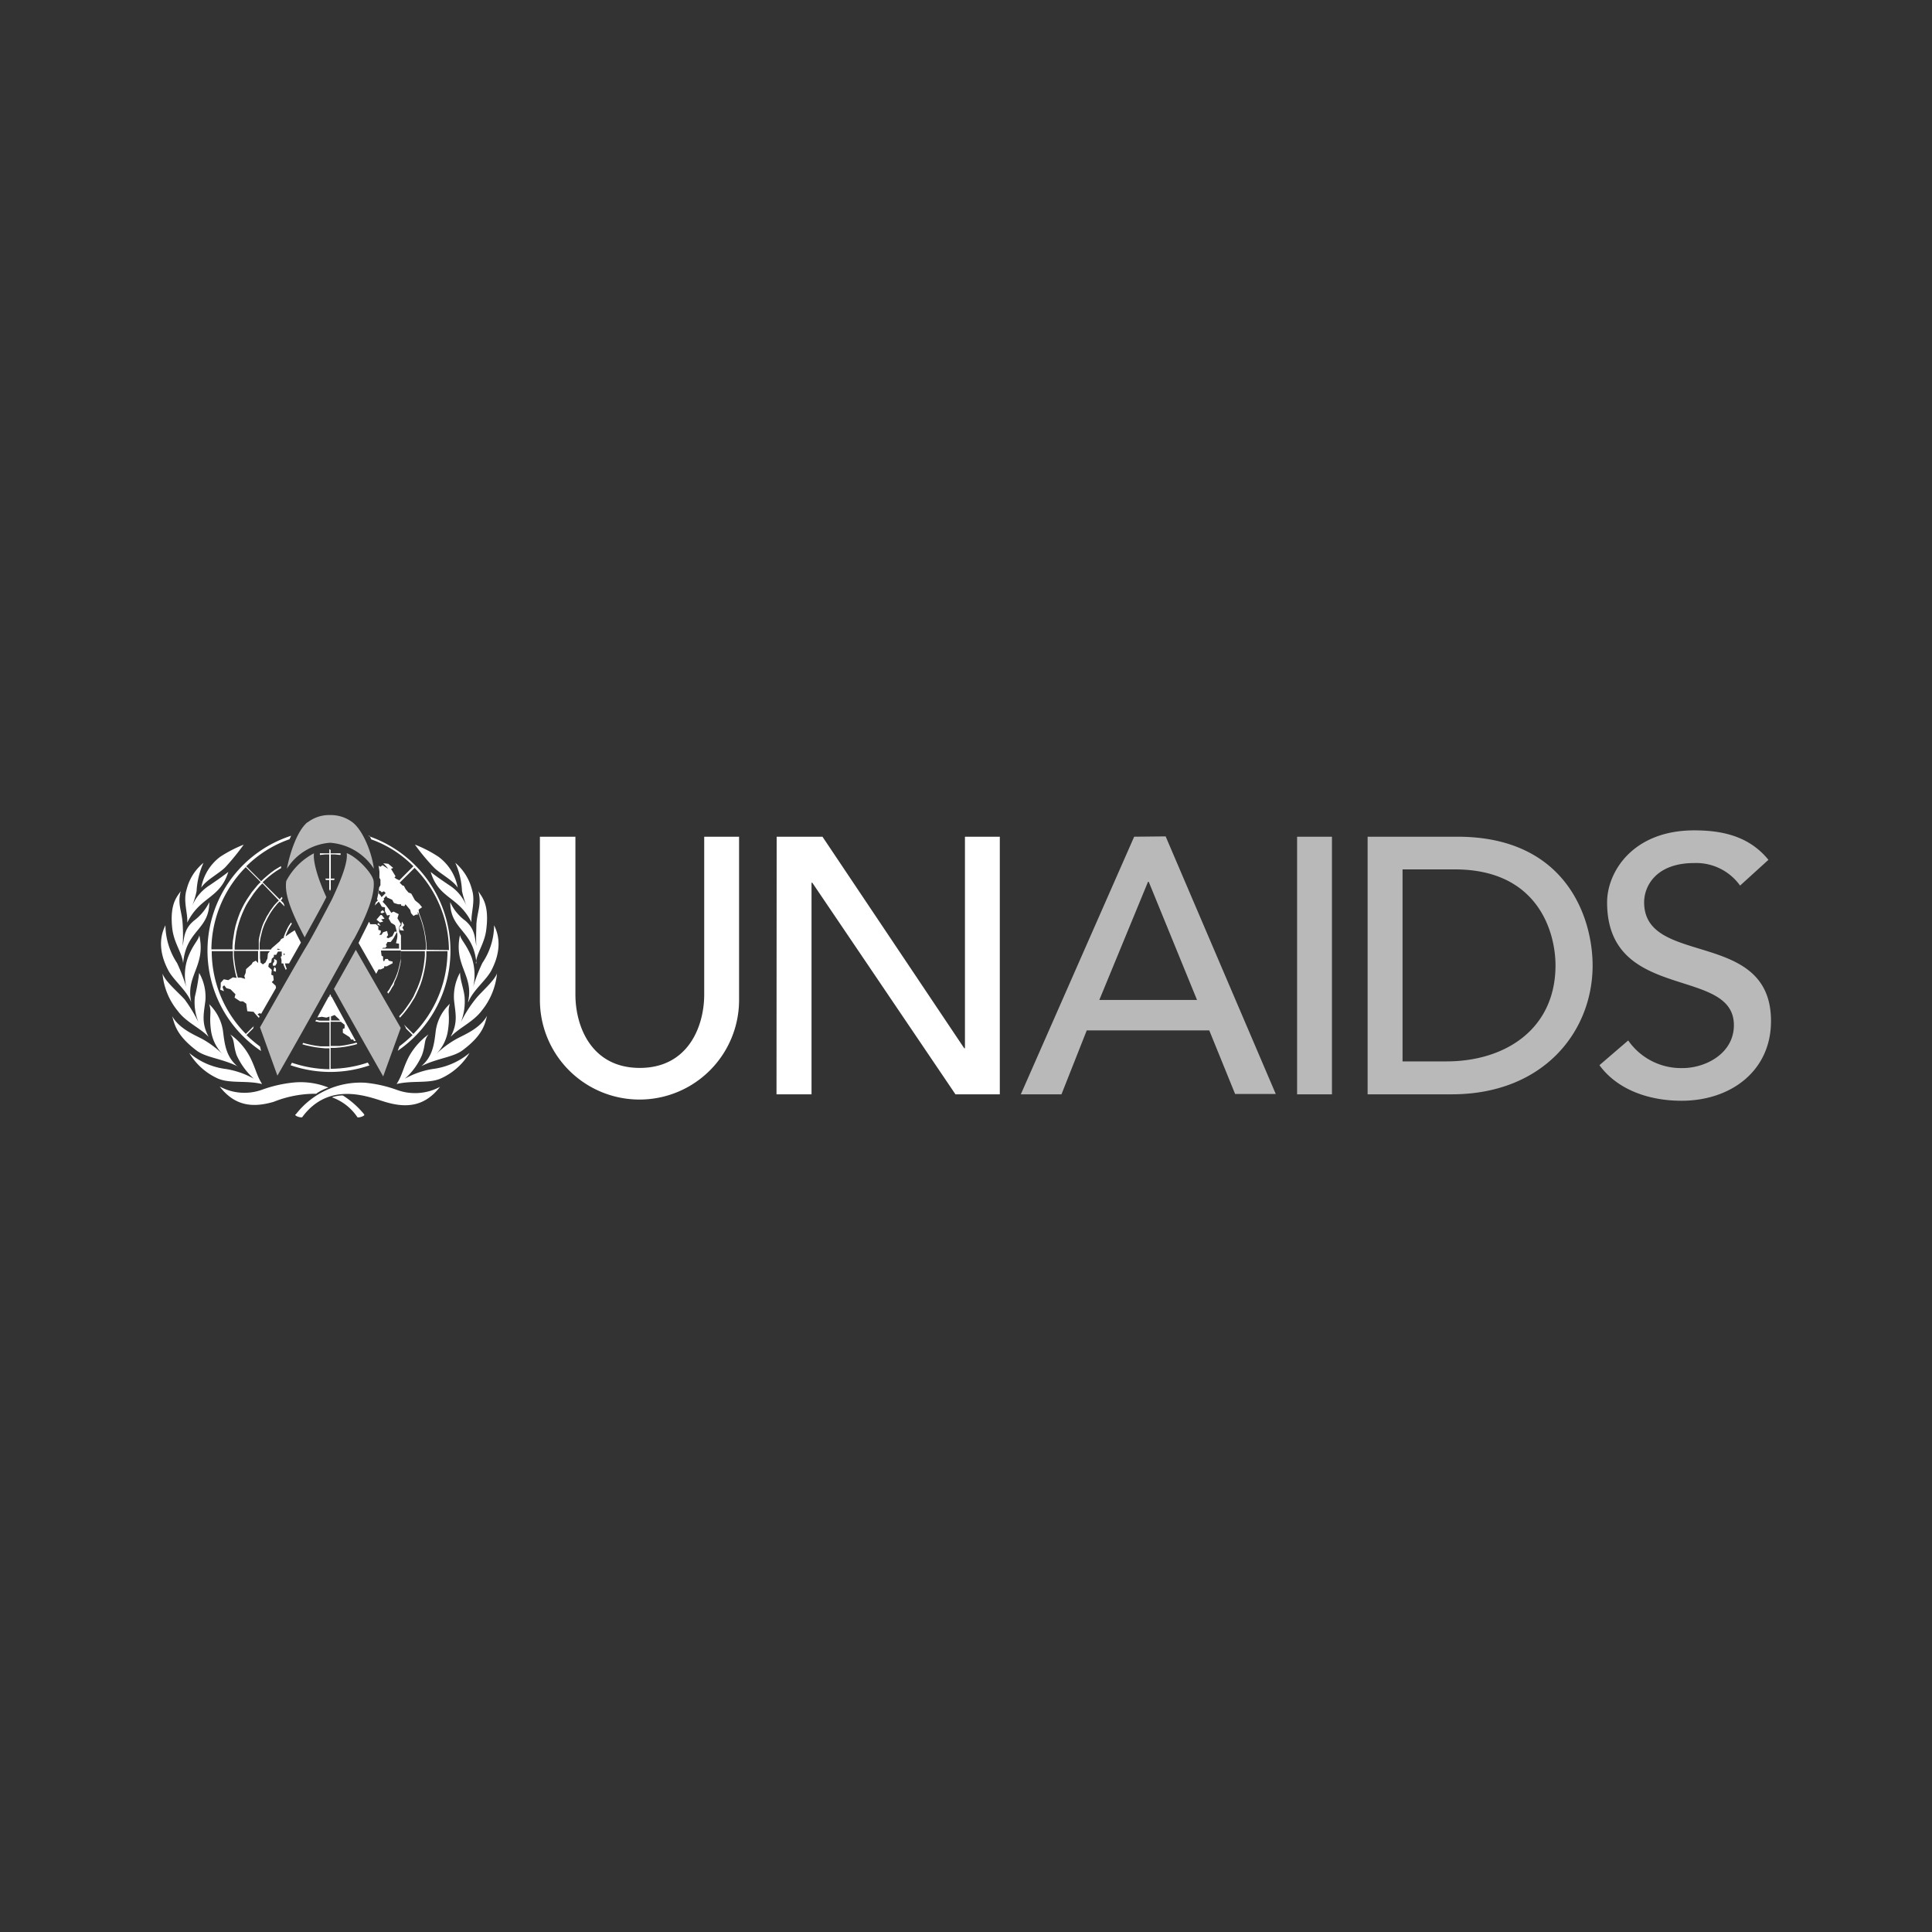 <svg xmlns="http://www.w3.org/2000/svg" viewBox="0 0 240 240"><rect x="0" y="0" width="240" height="240" fill="#333333" stroke="none"/><defs><style>.a,.b{fill:#fff;}.a{opacity:0.66;}</style></defs><path class="a" d="M140.89,103.94l-14.08,32h5.05L135,128h15.22l3.21,7.9h5.05l-13.68-32Zm-4.33,20.28,6.05-14.68h.09l6,14.68Zm24.57-20.28h4.33v32h-4.33Zm19.92,0H169.89v32h10.44c11.42,0,17.51-7.81,17.51-16C197.84,114,194.55,103.94,181.05,103.94Zm-1.36,27.91h-5.46V108h6.5c10.38,0,12.5,7.85,12.5,11.92C193.23,127.83,187,131.85,179.69,131.85Zm40.31-5c0,6.19-5,9.89-11.11,9.89-4.11,0-8-1.4-10.2-4.42l3.57-3.07a8,8,0,0,0,6.77,3.43c2.84,0,6.36-1.81,6.36-5.33,0-7.36-15.75-2.8-15.75-15.26,0-3.75,3.16-8.94,10.83-8.94,3.48,0,6.82.72,9.21,3.66l-3.52,3.2a6.7,6.7,0,0,0-5.69-2.8c-4.78,0-6.23,2.89-6.23,4.88C204.24,120.15,220,115.32,220,126.83Z"/><path class="b" d="M71.48,103.94v19.6c0,4,2,9.12,8,9.12s8-5.15,8-9.12v-19.6h4.33v20.28a12.37,12.37,0,1,1-24.74,0V103.94Zm25,0h5.69l17.61,26.28h.09V103.94h4.33v32h-5.51l-17.78-26.28h-.1v26.28H96.46Z"/><path class="a" d="M38.2,102.14c-1.33,1.08-2.23,4-2.56,5.78A6.94,6.94,0,0,1,41,104.69a7.08,7.08,0,0,1,5.44,3.22c-.21-1.84-1.3-4.73-2.66-5.77a4.5,4.5,0,0,0-2.78-.89,4.35,4.35,0,0,0-2.76.89m5.69,14.6c1.9-3.48,2.65-5.83,2.48-7.31-.17-1-2.1-3-3.34-3.45.17,1.12-.71,3.35-1.84,5.75,0,0-2.34,4.5-3.14,5.79s-5.79,10.1-5.79,10.1l2.16,6c3.08-5.34,7.81-13.89,9.47-16.93m3.68,17,2.17-6s-3.51-6.08-5.58-9.7c-.68,1.24-1.57,2.81-2.72,4.86,1.56,2.8,3.4,6.07,6.13,10.88M39,106a8.15,8.15,0,0,0-3.44,3.44c-.22,1.47.42,3.47,2.29,7,.47-.92,2.14-3.85,2.69-5C39.42,109,38.88,107,39,106"/><path class="b" d="M30.27,104.93A29.83,29.83,0,0,1,28,107.72c-.8.81-2.42,1.61-3,2.55a6.11,6.11,0,0,1,2.36-3.84,16.22,16.22,0,0,1,2.9-1.5m-7,9.64c.08-1.16-.53-2.61-.08-4.06a6.2,6.2,0,0,1,2.1-3.33,9.77,9.77,0,0,0-.86,3.52,10.87,10.87,0,0,1-.57,1.88A5.6,5.6,0,0,1,26,110c1.18-.8,1.82-1.26,2.36-1.69-1.05,3.36-3.44,3-5.08,6.26m-.53,5.1c-.11-1.29-1.13-2.47-1.35-4.32-.35-3.15.65-4,1.05-4.65-.43,1.64.14,2.42.24,4.08a21.84,21.84,0,0,1,0,2.74c.21-1,.13-2.07,1.39-3.14A6.42,6.42,0,0,0,26,112.07c0,3.49-2.9,3.44-3.25,7.6m1,4.8c-.62-1.53-2.23-2.71-2.88-4-1.55-3-.61-4.91-.32-5.53A8.71,8.71,0,0,0,22,119.64a22.41,22.41,0,0,1,1.15,3,6.47,6.47,0,0,1,.22-3.76c.64-1.61,1.23-2,1.39-2.68.84,3.81-1.74,5-1,8.29m2.14,4.3c-1-1.07-2.82-1.83-3.81-3.2a8.41,8.41,0,0,1-1.9-4.64c.35,1,2.06,2.42,2.76,3.22A18.65,18.65,0,0,1,24.66,127a6.69,6.69,0,0,1-.46-3.14,26.21,26.21,0,0,0,.54-3,6,6,0,0,1,.78,3.38c-.19,1.64-.54,2.76.37,4.51m3.66,3.73c-2-1-4-1.1-5.16-2-2.52-1.91-2.71-3.28-3-4.25.89,1.59,2.82,2.34,3.76,2.85a12,12,0,0,1,2.63,2,5.24,5.24,0,0,1-1.58-3.14c-.24-1.88.13-2.15-.22-3.2A5.83,5.83,0,0,1,27.69,128c.22,1.69.35,3.25,1.86,4.51m3,2.15c-1.9-.46-3.89-.05-5.39-.64a7.92,7.92,0,0,1-3.65-3.22,8.7,8.7,0,0,0,4.59,2A10.56,10.56,0,0,1,31.53,134a8.9,8.9,0,0,1-2.14-2.93c-.46-1.37-.19-1.77-.78-2.57A8.07,8.07,0,0,1,31,131.21c.75,1.43.83,2.29,1.55,3.44m19-29.72a25.77,25.77,0,0,0,2.31,2.79c.78.81,2.41,1.61,3,2.55a6.13,6.13,0,0,0-2.39-3.84,15.58,15.58,0,0,0-2.9-1.5m7,9.64c-.08-1.16.51-2.61.06-4.06a6.49,6.49,0,0,0-2.07-3.33,9.43,9.43,0,0,1,.83,3.52,14.42,14.42,0,0,0,.57,1.88,5.4,5.4,0,0,0-2.1-2.58c-1.18-.8-1.85-1.26-2.36-1.69,1,3.36,3.43,3,5.07,6.26m.54,5.1c.08-1.29,1.13-2.47,1.31-4.32.38-3.15-.64-4-1-4.65.43,1.64-.11,2.42-.24,4.08,0,.57-.08,1.83,0,2.74-.22-1-.13-2.07-1.37-3.14a5.83,5.83,0,0,1-1.88-2.31c0,3.49,2.9,3.44,3.25,7.6m-1,4.8c.62-1.53,2.26-2.71,2.9-4,1.53-3,.59-4.91.3-5.53a8.46,8.46,0,0,1-1.45,4.67,18.9,18.9,0,0,0-1.15,3,6.74,6.74,0,0,0-.22-3.76c-.67-1.61-1.24-2-1.42-2.68-.81,3.81,1.77,5,1,8.29m-2.12,4.3c1-1.07,2.79-1.83,3.81-3.2a8.62,8.62,0,0,0,1.91-4.64c-.32.91-2,2.34-2.63,3.14a15.54,15.54,0,0,0-1.85,2.9,7.09,7.09,0,0,0,.45-3.14c-.1-1-.56-2.09-.56-3a6.17,6.17,0,0,0-.75,3.38c.16,1.64.53,2.76-.38,4.51m-3.68,3.73c2-1,4-1.1,5.16-2,2.55-1.91,2.74-3.28,3-4.25-.89,1.59-2.82,2.34-3.76,2.85a12.18,12.18,0,0,0-2.66,2,5.24,5.24,0,0,0,1.58-3.14c.27-1.88-.11-2.15.22-3.2A5.66,5.66,0,0,0,54.14,128c-.21,1.69-.35,3.25-1.88,4.51m-3,2.15c1.93-.46,3.89-.05,5.39-.64a8,8,0,0,0,3.68-3.22,8.87,8.87,0,0,1-4.62,2A10.27,10.27,0,0,0,50.3,134a8.34,8.34,0,0,0,2.12-2.93c.49-1.37.19-1.77.81-2.57a8.56,8.56,0,0,0-2.42,2.73c-.75,1.43-.8,2.29-1.55,3.44m-2-21.37.16.16.35-.14-.24-.26Zm0,.37-.49.57.43.35.41-.11-.27-.27.43-.08-.35-.46Zm-.41,1.16.43.19-.26-.38Zm3,.13-.24.22.08.37.49.06-.19-.38.21-.32-.27-.43Zm-15.79,4.51-.16.22v.27l.3,0,.19-.32v-.32l-.33-.22Zm-.1,1.13.32.11,0-.4-.19-.19ZM32.3,130a16.18,16.18,0,0,1-1.68-1.42l.85-.85,0-.12s0-.09.15-.24l-1.08,1.07a14.67,14.67,0,0,1-4.24-10.28h2.63v.59l.05.62.08.59.11.59.13.59.1.34-.47-.07-.57.35-.56-.11-.38.43,0,.46-.06.4.46.19-.18-.54.21-.19.27.35.51.14.62.62-.11.42.69.46.35,0,.41.29.13.94.78.07.16.2.38.43.11.12.1-.17-.08-.09-.18-.2.29-.12.16.08,1.85-3.22-.05-.27-.48-.45.24-.24-.06-.57-.24-.11.06-.61-.43-.38.07-.4.3-.14.06-.45.26-.24,0-.25h.29l.22-.4H35v.27l0,.3h0l-.13.07.1.4,0,.43h.22l.07.27.11.26.14.29a1.74,1.74,0,0,1,.11-.18l-.09-.19-.08-.26-.06-.19h.12l.4,0,1.47-2.59c-.29-.56-.54-1-.77-1.53l-.44.28-.69.48.05-.18.11-.27.11-.24.13-.27.14-.24.14-.23.09-.13-.09-.17-.14.2-.17.25-.13.24-.13.27-.11.24-.11.27-.11.29,0,.14-.33.16-.16.26-.25.22-.4.35-.37.32-.1.16h-1.4l0-.29,0-.46.06-.43.08-.43.11-.43.1-.4.14-.4.16-.41.19-.37.19-.38.21-.37.22-.35.24-.35.27-.33.26-.32.26-.25.6.6c0-.15-.09-.28-.14-.42l-.32-.32.19-.21c0-.08,0-.15-.05-.22l-.08.07-.2.23-2.12-2.12.33-.31.43-.38.43-.34.49-.35.48-.3.14-.08a2.21,2.21,0,0,1,0-.25l-.3.17-.48.29-.48.35-.46.38-.43.37-.33.32-1.85-1.85a14.35,14.35,0,0,1,5.38-3.37c.06-.15.13-.29.2-.43a15,15,0,0,0-3.74,26.74Zm2.91-11.61.19.17-.17.09,0-.22Zm-.7-.55.35.13h-.44v0Zm-2.44,1.8-.29-.3-.38.19-.13.24-.7.62-.06.48-.16.38.11.35-.56-.16-.36,0-.1-.38-.14-.57-.1-.59-.08-.59-.06-.61v-.57h3l0,.43,0,.46,0,.43,0,.13Zm1.45-1.48-.24.3-.06.61-.24.49-.32.24-.3-.23,0-.12-.06-.43,0-.46,0-.4Zm1.12-6.3-.26.26-.3.32-.26.35-.25.35-.21.35-.24.38-.19.4-.19.37-.16.41-.13.43-.11.43-.11.43-.08.43,0,.45,0,.46,0,.29h-3v-.45l.06-.62.08-.59.1-.59.14-.57.16-.56.19-.56.21-.54.24-.54.25-.51.29-.48.32-.48.33-.49.35-.45.37-.44.36-.36Zm-5.71,5-.05.62v.45H26.26a14.7,14.7,0,0,1,4.27-10.21l1.85,1.85-.36.36-.38.46-.37.45-.33.49-.32.48-.3.51-.26.51-.25.54-.21.56-.19.57-.16.56-.13.59M45.67,132a14.6,14.6,0,0,1-4.6.77v-2.6h.53l.62-.05.62-.08.59-.11.59-.13.36-.11-.09-.18-.32.1-.6.13-.56.11-.62.08-.59,0-.53,0v-3h.37l.46,0,.44,0,.47.37,0,.43-.22.08v.49l.83.53.19.3.27,0,.08.19.24,0c-1.16-2.12-2.33-4.26-3-5.51h-.08v-.13a1.62,1.62,0,0,1-.1-.18l-.09.16v.15h-.1c-.37.66-1.41,2.58-1.41,2.58l.57-.08.56.1.38-.13v.51h-.35l-.43,0-.43,0-.45-.1-.1.18.49.11.46,0,.46,0h.35v3l-.51,0-.59,0-.62-.08-.56-.1-.6-.14-.39-.11-.1.17.44.13.59.13.59.11.62.08.62.06h.51v2.59a14.94,14.94,0,0,1-4.66-.8,3.07,3.07,0,0,0-.17.31,15.19,15.19,0,0,0,4.94.83,15,15,0,0,0,4.85-.81l-.17-.3m-4.6-5.79.45-.17.54.51.13.17-.32,0-.43,0h-.37Zm4.78-22.43a3.61,3.61,0,0,1,.22.44,13.83,13.83,0,0,1,5.23,3.34l-1.78,1.78,0-.06-.34-.15,0,0L49,109l.14-.14-.56-.92.26-.13-.61-.51-.62-.06.35.35.27.35-.7-.46-.3.2-.19-.14c0,.09.07.48.09.66s0,.56,0,.84l.13.23,0,.7-.16.27a10.82,10.82,0,0,1-.27,1.47l.09.1,0,.06-.24.23a3,3,0,0,1-.13.39l.49-.48.1.12.29.51.39.08h0v.47l.27.54.35-.08h0l-.16.45.3.53.48.29.05.12,0,0,.25.95s0,.16,0,.35-.17.83-.17.83l.38.06,0-.25,0,.11,0,.46,0,.29H47.47l.12-.1.27,0,.19-.21-.11-.14.19-.37.4,0,.35-.46.46-.83-.32,0-.27.56-.54.27-.19-.13.19-.27-.13-.51-.49.16-.21.32-.27,0,.19-.27v-.27l-.3-.08,0-.43-.3-.27-.7,0-.05-.06,0-.08-.12-.16c-.35.77-.82,1.63-1.29,2.63.62,1.07,1.38,2.42,2.19,3.83l.29-.55h.29l.41-.19,0-.19.33,0,.72-.38,0-.21-.48-.11-.11-.21-.32,0-.16.32-.11-.19,0-.43-.19-.11-.08-.64h2.47l0,.41,0,.45-.06.43-.08.43-.11.43-.1.4-.14.4-.16.41-.19.4-.19.38-.21.35-.21.37-.23.3.11.2,0,0,.25-.35.21-.38.24-.37L49,122l.19-.4.16-.4.13-.43.11-.41.11-.43.08-.45,0-.43,0-.46,0-.43h3v.56l-.06.62-.08.59-.1.59-.14.57-.16.59-.19.54-.21.53-.25.54-.23.51-.3.51-.33.48-.32.46-.34.46-.38.42-.11.12.1.17.14-.15.38-.43.37-.48.33-.46.32-.51.3-.48.26-.54.24-.54.22-.53.19-.57.16-.59.13-.59.11-.59.08-.59.05-.62v-.59h2.63a14.67,14.67,0,0,1-4.24,10.28l-1.16-1.16c.15.25.23.4.23.4l0,.07.83.83a16.61,16.61,0,0,1-1.63,1.39l-.21.56a15.06,15.06,0,0,0-3.66-26.68m1.2,7s.08-.27.22-.21a.65.65,0,0,1,.24.21l.29-.13.21.22-.51.51-.12-.2Zm5.86,7.14h-3l0-.29,0-.46,0-.46,0-.26,0-.3-.23-.46,0-.18,0-.43.22-.35-.43-.73.16-.51-.64-.32-.29.15-.14-.23-.25-.35-.26-.35-.3-.32-.12-.12.2-.28-.07-.12.33-.34.09.21.64.28.22.4.51.16.38,0,0,.16.4.08.14-.24.59.7.1.4.3.35.3-.16.24,0v-.37l.08.18.21.54.19.56.16.56.14.57.1.59.08.59.06.62v.45Zm.19,0v-.45l-.06-.62-.08-.62-.11-.59-.13-.59-.16-.56-.19-.57-.21-.56L52,113l.43-.3-.35-.43-.53-.43-.46-.83-.35-.14,0,0-.35-.41-.22-.42L50,110l0,0-.35-.35v0l1.85-1.84a14.66,14.66,0,0,1,4.27,10.21ZM41,105.51h-.09V106l-.51,0-.54,0-.12,0a1.41,1.41,0,0,0,0,.2h.06l.59-.06.51,0v3h-.35l-.13,0,.06.18h.42v1.1c0,.08.06.17.1.26l.09-.23v-1.13h.43c0-.06,0-.12.07-.18l-.13,0h-.37v-3l.53,0,.59.06h.1V106h-.07L41.6,106l-.53,0v-.43H41m-4.31,32.87c-.13.19.75.46.86.33,3.44-4.68,8.57-2.37,10.39-1.86,2.58.76,4.84.54,6.72-1.9a6.54,6.54,0,0,1-5.3.4,16,16,0,0,0-4-.91,10.19,10.19,0,0,0-8.62,3.94m8.51,0v.09c-.08.15-.77.37-.86.24a6.37,6.37,0,0,0-3.14-2.45c0-.08,1.37-.35,1.43-.18a11.1,11.1,0,0,1,2.57,2.3m-5.93-2.57a14,14,0,0,0-5.32,1c-2.6.76-4.83.54-6.71-1.9a6.45,6.45,0,0,0,5.26.4,16.27,16.27,0,0,1,4.08-.91,9.27,9.27,0,0,1,4.17.64,6.13,6.13,0,0,0-1.48.73"/></svg>